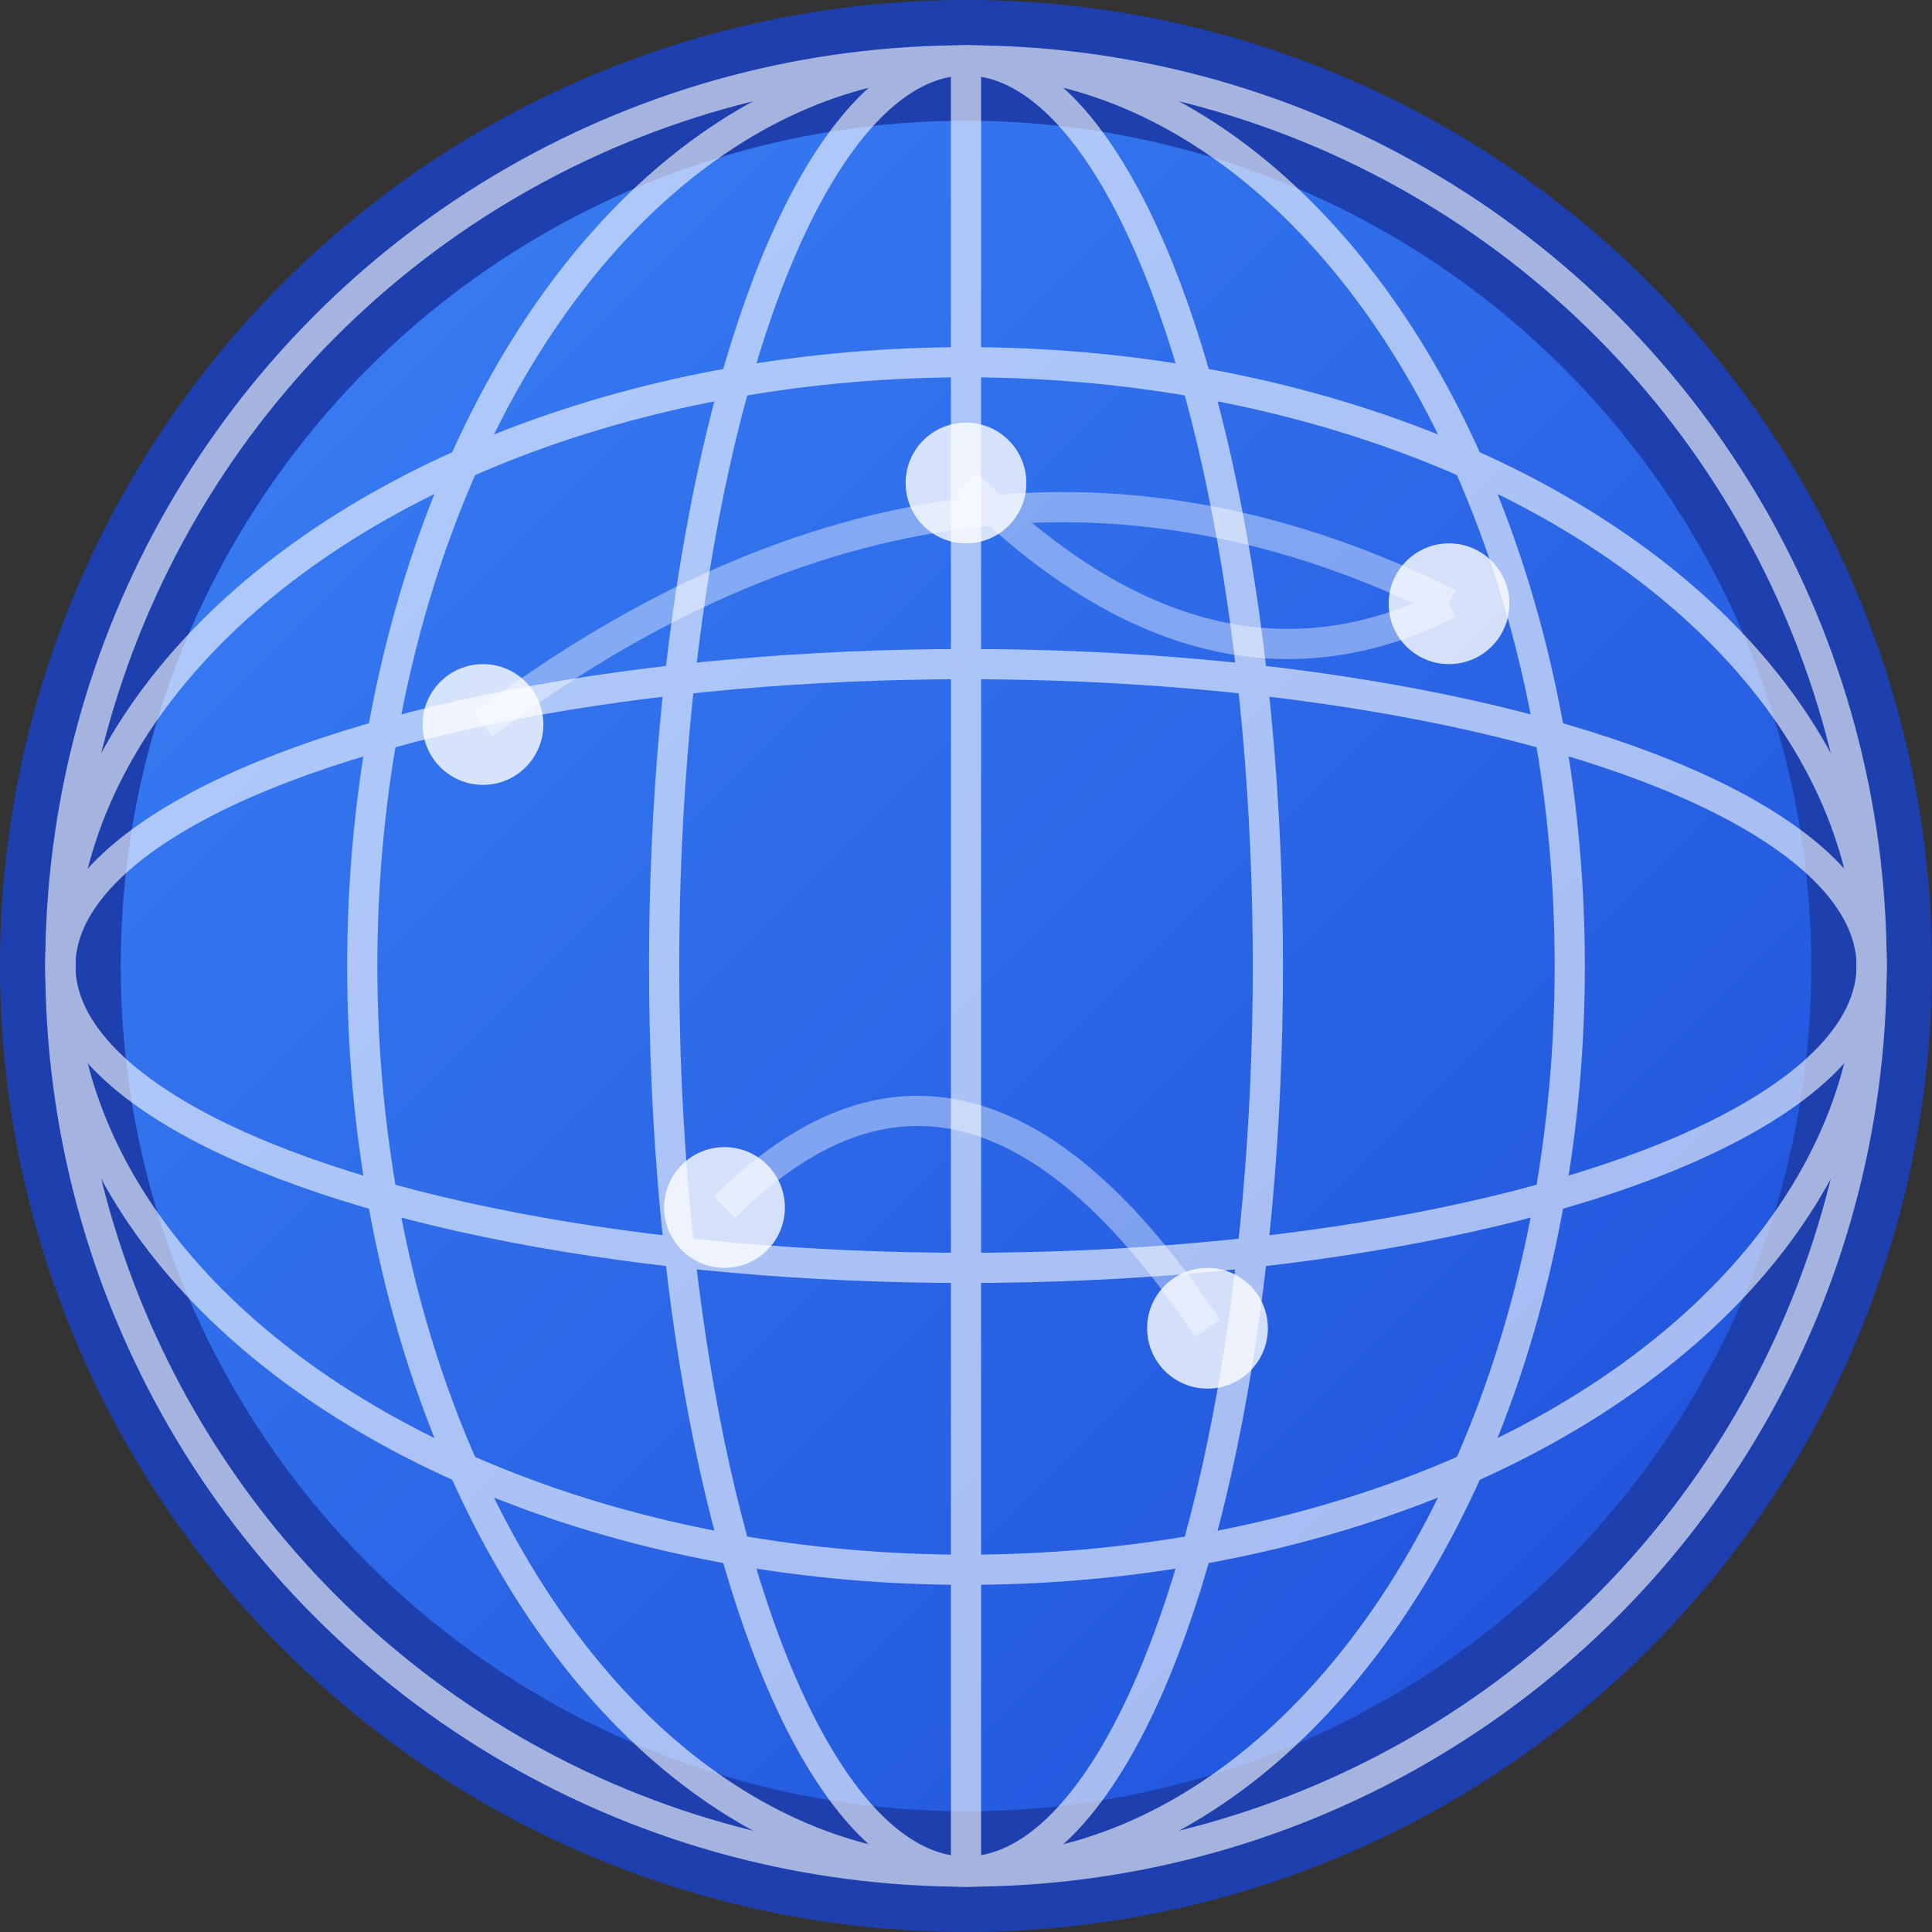 <svg width="32" height="32" viewBox="0 0 32 32" fill="none" xmlns="http://www.w3.org/2000/svg">
  <rect x="0" y="0" width="32" height="32" fill="#333333" stroke="none"/>
  <defs>
    <linearGradient id="globe-gradient" x1="0%" y1="0%" x2="100%" y2="100%">
      <stop offset="0%" style="stop-color:#3b82f6;stop-opacity:1" />
      <stop offset="100%" style="stop-color:#1d4ed8;stop-opacity:1" />
    </linearGradient>
  </defs>
  
  <!-- Globe background -->
  <circle cx="16" cy="16" r="15" fill="url(#globe-gradient)" stroke="#1e40af" stroke-width="2"/>
  
  <!-- Globe grid lines -->
  <g stroke="#ffffff" stroke-width="0.5" fill="none" opacity="0.6">
    <!-- Horizontal lines -->
    <ellipse cx="16" cy="16" rx="15" ry="5"/>
    <ellipse cx="16" cy="16" rx="15" ry="10"/>
    <ellipse cx="16" cy="16" rx="15" ry="15"/>
    
    <!-- Vertical lines -->
    <ellipse cx="16" cy="16" rx="5" ry="15"/>
    <ellipse cx="16" cy="16" rx="10" ry="15"/>
    <line x1="16" y1="1" x2="16" y2="31"/>
  </g>
  
  <!-- Connection points -->
  <g fill="#ffffff" opacity="0.8">
    <circle cx="8" cy="12" r="1"/>
    <circle cx="24" cy="10" r="1"/>
    <circle cx="12" cy="20" r="1"/>
    <circle cx="20" cy="22" r="1"/>
    <circle cx="16" cy="8" r="1"/>
  </g>
  
  <!-- Connection lines -->
  <g stroke="#ffffff" stroke-width="0.5" fill="none" opacity="0.4">
    <path d="M8,12 Q16,6 24,10"/>
    <path d="M12,20 Q16,16 20,22"/>
    <path d="M16,8 Q20,12 24,10"/>
  </g>
</svg>